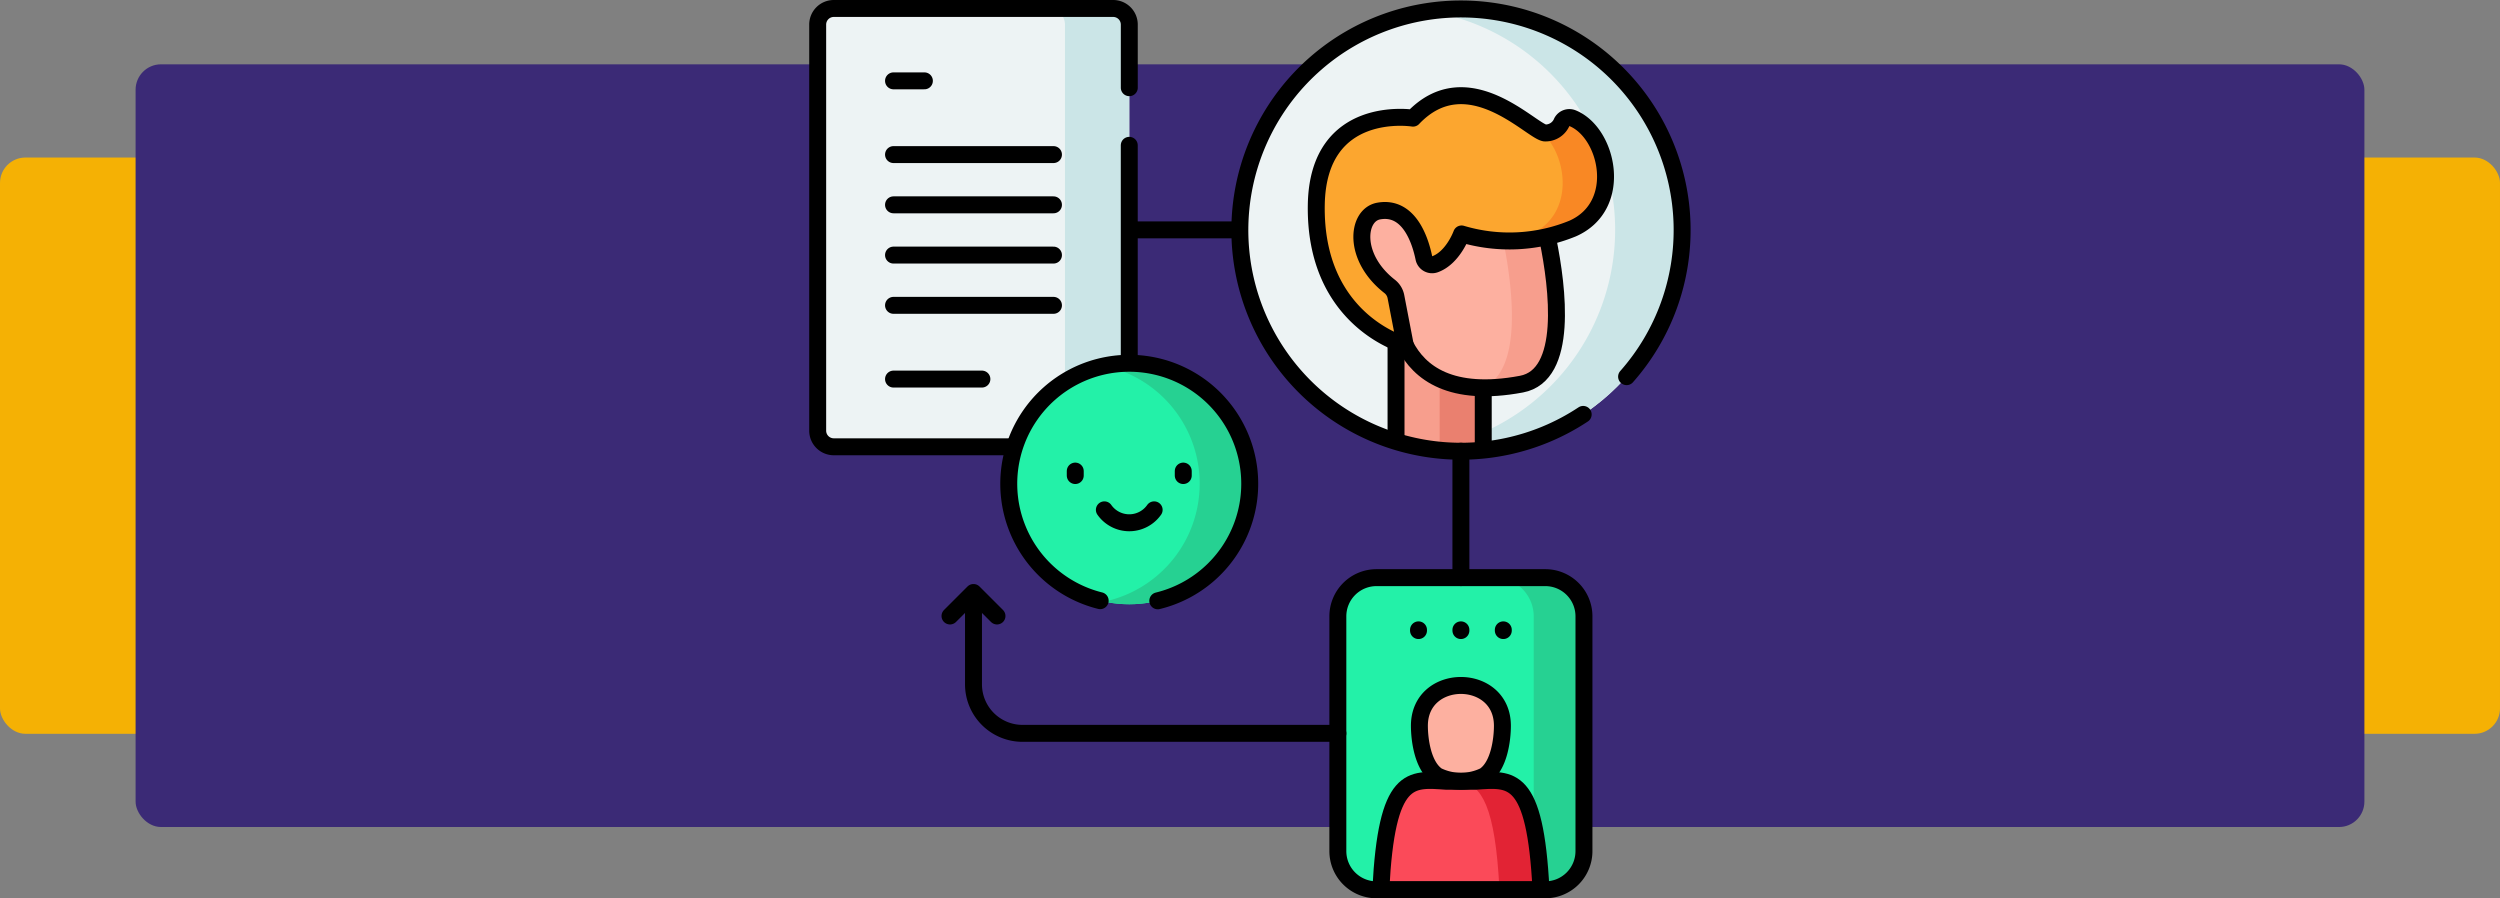 <svg xmlns="http://www.w3.org/2000/svg" width="295" height="106" viewBox="0 0 295 106">
  <rect x="0" y="0" width="295" height="106" fill="#808080" stroke="none"/>
  <g id="Grupo_1211360" data-name="Grupo 1211360" transform="translate(-1125 -1667)">
    <g id="Grupo_1211222" data-name="Grupo 1211222" transform="translate(0 1350.589)">
      <g id="Grupo_1210675" data-name="Grupo 1210675" transform="translate(0 27.756)">
        <rect id="Rectángulo_420844" data-name="Rectángulo 420844" width="295" height="68" rx="3" transform="translate(1125 307.244)" fill="#f5b104"/>
        <rect id="Rectángulo_420843" data-name="Rectángulo 420843" width="263" height="90" rx="3" transform="translate(1141 296.244)" fill="#3b2a76"/>
      </g>
    </g>
    <g id="effective_11628389_1_" data-name="effective_11628389 (1)" transform="translate(1209.256 1660.5)">
      <g id="Grupo_1211379" data-name="Grupo 1211379" transform="translate(12.235 7.5)">
        <g id="Grupo_1211378" data-name="Grupo 1211378" transform="translate(0 0)">
          <g id="Grupo_1211369" data-name="Grupo 1211369">
            <g id="Grupo_1211362" data-name="Grupo 1211362" transform="translate(0 0)">
              <g id="Grupo_1211361" data-name="Grupo 1211361">
                <path id="Trazado_1057084" data-name="Trazado 1057084" d="M47.1,59.217H14.131a1.9,1.9,0,0,1-1.9-1.9V9.4a1.9,1.9,0,0,1,1.9-1.9H47.1A1.9,1.9,0,0,1,49,9.4V57.321A1.9,1.9,0,0,1,47.1,59.217Z" transform="translate(-12.235 -7.5)" fill="#edf3f4"/>
                <path id="Trazado_1057085" data-name="Trazado 1057085" d="M152.077,9.4V57.322a1.9,1.9,0,0,1-1.9,1.9h-7.588a1.9,1.9,0,0,0,1.9-1.9V9.4a1.9,1.9,0,0,0-1.9-1.9h7.588A1.9,1.9,0,0,1,152.077,9.4Z" transform="translate(-115.315 -7.5)" fill="#cbe5e7"/>
              </g>
            </g>
            <g id="Grupo_1211368" data-name="Grupo 1211368" transform="translate(49.774)">
              <circle id="Elipse_12561" data-name="Elipse 12561" cx="26.122" cy="26.122" r="26.122" transform="translate(0 0.001)" fill="#edf3f4"/>
              <path id="Trazado_1057086" data-name="Trazado 1057086" d="M386.08,33.622A26.136,26.136,0,0,1,356,59.444,26.125,26.125,0,0,0,356,7.8,26.136,26.136,0,0,1,386.08,33.622Z" transform="translate(-333.836 -7.5)" fill="#cbe5e7"/>
              <path id="Trazado_1057087" data-name="Trazado 1057087" d="M348.641,179.252v15.976c0,.067,0,.131,0,.2q-1.3.128-2.632.129a26.05,26.05,0,0,1-7.655-1.142V179.252Z" transform="translate(-319.883 -143.312)" fill="#f79e8d"/>
              <path id="Trazado_1057088" data-name="Trazado 1057088" d="M368.065,179.252v15.976c0,.067,0,.131,0,.2q-1.3.128-2.629.129c-.849,0-1.688-.039-2.514-.12,0-.069,0-.138,0-.208V179.252Z" transform="translate(-339.309 -143.312)" fill="#ea806f"/>
              <g id="Grupo_1211367" data-name="Grupo 1211367" transform="translate(9.056 10.29)">
                <g id="Grupo_1211366" data-name="Grupo 1211366">
                  <g id="Grupo_1211365" data-name="Grupo 1211365">
                    <g id="Grupo_1211364" data-name="Grupo 1211364">
                      <g id="Grupo_1211363" data-name="Grupo 1211363">
                        <path id="Trazado_1057089" data-name="Trazado 1057089" d="M333.56,138.776c7.792-1.465,2.176-21.026,2.176-21.026l-16.853-.293a5.18,5.18,0,0,0-5.3,4.875,5.113,5.113,0,0,0,3.64,5.13,1.949,1.949,0,0,1,1.368,1.768C318.791,132.823,320.616,141.209,333.56,138.776Z" transform="translate(-309.351 -104.737)" fill="#fdb0a0"/>
                        <path id="Trazado_1057090" data-name="Trazado 1057090" d="M391.56,139.535a22.992,22.992,0,0,1-4.634.433c6.519-2.563,2.056-19.579,1.514-21.552l5.3.092S399.352,138.069,391.56,139.535Z" transform="translate(-367.35 -105.496)" fill="#f79e8d"/>
                        <path id="Trazado_1057091" data-name="Trazado 1057091" d="M304.788,59.323c6.424-6.763,13.921,1.528,15.557,1.749a2.086,2.086,0,0,0,2.018-1.306,1,1,0,0,1,1.258-.433c4.161,1.693,6.108,10.314.013,13.015a19.692,19.692,0,0,1-13.112.642s-1.012,2.821-3.152,3.581a.988.988,0,0,1-1.294-.739c-.4-1.941-1.689-6.205-5.339-5.544-2.576.467-3.121,5.434,1.284,8.881a2.02,2.02,0,0,1,.749,1.2l1.107,5.753s-10.739-2.82-10.5-16.594C293.589,57.528,304.788,59.323,304.788,59.323Z" transform="translate(-293.376 -56.673)" fill="#fca62f"/>
                        <path id="Trazado_1057092" data-name="Trazado 1057092" d="M411.389,82.112a17.914,17.914,0,0,1-7.035,1.479,16.7,16.7,0,0,0,1.976-.729c5.426-2.4,4.48-9.5,1.272-12.221a1.58,1.58,0,0,0,.5.2,2.089,2.089,0,0,0,2.018-1.306,1,1,0,0,1,1.257-.434C415.537,70.79,417.483,79.412,411.389,82.112Z" transform="translate(-381.131 -66.438)" fill="#f98824"/>
                      </g>
                    </g>
                  </g>
                </g>
              </g>
            </g>
          </g>
          <g id="Grupo_1211375" data-name="Grupo 1211375" transform="translate(61.375 67.161)">
            <g id="Grupo_1211374" data-name="Grupo 1211374">
              <g id="Grupo_1211370" data-name="Grupo 1211370">
                <path id="Trazado_1057093" data-name="Trazado 1057093" d="M330.014,365.292H310.1a4.566,4.566,0,0,1-4.566-4.566V333.019a4.566,4.566,0,0,1,4.566-4.566h19.909a4.566,4.566,0,0,1,4.566,4.566v27.706A4.566,4.566,0,0,1,330.014,365.292Z" transform="translate(-305.538 -328.453)" fill="#23f1a8"/>
                <path id="Trazado_1057094" data-name="Trazado 1057094" d="M404.66,333.021v27.706a4.565,4.565,0,0,1-4.566,4.566h-5.929a4.565,4.565,0,0,0,4.566-4.566V333.021a4.565,4.565,0,0,0-4.566-4.566h5.929A4.565,4.565,0,0,1,404.66,333.021Z" transform="translate(-375.619 -328.455)" fill="#26d192"/>
              </g>
              <g id="Grupo_1211373" data-name="Grupo 1211373" transform="translate(5.072 12.723)">
                <g id="Grupo_1211371" data-name="Grupo 1211371" transform="translate(4.552)">
                  <path id="Trazado_1057095" data-name="Trazado 1057095" d="M351.525,394.012c0,1.577.371,4.741,2.116,5.906a6.351,6.351,0,0,0,5.563,0c1.745-1.166,2.116-4.33,2.116-5.906C361.321,387.669,351.525,387.669,351.525,394.012Z" transform="translate(-351.525 -389.255)" fill="#fdb0a0"/>
                </g>
                <g id="Grupo_1211372" data-name="Grupo 1211372" transform="translate(0 11.206)">
                  <path id="Trazado_1057096" data-name="Trazado 1057096" d="M340.928,442.91h-3.408c-4.225-.281-7.064-.867-7.745,12.806h18.9C347.992,442.043,345.153,442.629,340.928,442.91Z" transform="translate(-329.774 -442.811)" fill="#fb4a59"/>
                  <path id="Trazado_1057097" data-name="Trazado 1057097" d="M384.171,455.713h-4.9c-.5-9.934-2.128-12.34-4.607-12.806h1.76C380.65,442.626,383.491,442.042,384.171,455.713Z" transform="translate(-365.272 -442.808)" fill="#e22334"/>
                </g>
              </g>
            </g>
          </g>
          <g id="Grupo_1211377" data-name="Grupo 1211377" transform="translate(22.542 41.86)">
            <g id="Grupo_1211376" data-name="Grupo 1211376">
              <circle id="Elipse_12562" data-name="Elipse 12562" cx="14.22" cy="14.22" r="14.22" transform="translate(0 0.001)" fill="#23f1a8"/>
              <path id="Trazado_1057098" data-name="Trazado 1057098" d="M190.966,221.763a14.222,14.222,0,0,1-17.175,13.912,14.221,14.221,0,0,0,0-27.821,14.222,14.222,0,0,1,17.175,13.909Z" transform="translate(-162.527 -207.544)" fill="#26d192"/>
            </g>
          </g>
        </g>
      </g>
      <g id="Grupo_1211404" data-name="Grupo 1211404" transform="translate(12.235 7.5)">
        <g id="Grupo_1211403" data-name="Grupo 1211403" transform="translate(0 0)">
          <g id="Grupo_1211390" data-name="Grupo 1211390">
            <g id="Grupo_1211382" data-name="Grupo 1211382">
              <g id="Grupo_1211380" data-name="Grupo 1211380">
                <line id="Línea_2598" data-name="Línea 2598" y1="24.952" transform="translate(36.762 16.148)" fill="none" stroke="#000" stroke-linecap="round" stroke-linejoin="round" stroke-width="2"/>
                <path id="Trazado_1057099" data-name="Trazado 1057099" d="M49,16.847V9.4a1.9,1.9,0,0,0-1.9-1.9H14.131a1.9,1.9,0,0,0-1.9,1.9V57.321a1.9,1.9,0,0,0,1.9,1.9H35.055" transform="translate(-12.235 -7.5)" fill="none" stroke="#000" stroke-linecap="round" stroke-linejoin="round" stroke-width="2"/>
              </g>
              <line id="Línea_2599" data-name="Línea 2599" x2="3.643" transform="translate(8.944 8.54)" fill="none" stroke="#000" stroke-linecap="round" stroke-linejoin="round" stroke-width="2"/>
              <line id="Línea_2600" data-name="Línea 2600" x2="10.429" transform="translate(8.944 43.731)" fill="none" stroke="#000" stroke-linecap="round" stroke-linejoin="round" stroke-width="2"/>
              <g id="Grupo_1211381" data-name="Grupo 1211381" transform="translate(8.944 17.241)">
                <line id="Línea_2601" data-name="Línea 2601" x2="18.875" fill="none" stroke="#000" stroke-linecap="round" stroke-linejoin="round" stroke-width="2"/>
                <line id="Línea_2602" data-name="Línea 2602" x2="18.875" transform="translate(0 5.929)" fill="none" stroke="#000" stroke-linecap="round" stroke-linejoin="round" stroke-width="2"/>
                <line id="Línea_2603" data-name="Línea 2603" x2="18.875" transform="translate(0 11.859)" fill="none" stroke="#000" stroke-linecap="round" stroke-linejoin="round" stroke-width="2"/>
                <line id="Línea_2604" data-name="Línea 2604" x2="18.875" transform="translate(0 17.789)" fill="none" stroke="#000" stroke-linecap="round" stroke-linejoin="round" stroke-width="2"/>
              </g>
            </g>
            <g id="Grupo_1211389" data-name="Grupo 1211389" transform="translate(49.774 0.001)">
              <g id="Grupo_1211388" data-name="Grupo 1211388">
                <g id="Grupo_1211383" data-name="Grupo 1211383" transform="translate(18.467 39.52)">
                  <line id="Línea_2605" data-name="Línea 2605" y2="6.885" transform="translate(10.291 5.509)" fill="none" stroke="#000" stroke-linecap="round" stroke-linejoin="round" stroke-miterlimit="10" stroke-width="2"/>
                  <line id="Línea_2606" data-name="Línea 2606" y1="11.126" fill="none" stroke="#000" stroke-linecap="round" stroke-linejoin="round" stroke-miterlimit="10" stroke-width="2"/>
                </g>
                <path id="Trazado_1057100" data-name="Trazado 1057100" d="M295.771,50.948a26.094,26.094,0,1,0-5.123,4.456" transform="translate(-250.098 -7.504)" fill="none" stroke="#000" stroke-linecap="round" stroke-linejoin="round" stroke-miterlimit="10" stroke-width="2"/>
                <g id="Grupo_1211387" data-name="Grupo 1211387" transform="translate(9.056 10.289)">
                  <g id="Grupo_1211386" data-name="Grupo 1211386">
                    <g id="Grupo_1211385" data-name="Grupo 1211385">
                      <g id="Grupo_1211384" data-name="Grupo 1211384">
                        <path id="Trazado_1057101" data-name="Trazado 1057101" d="M343.57,150.268c1.65,3.235,5.375,6.151,13.706,4.585,5.55-1.043,4.3-11.268,3.118-17.065" transform="translate(-333.067 -120.815)" fill="none" stroke="#000" stroke-linecap="round" stroke-linejoin="round" stroke-miterlimit="10" stroke-width="2"/>
                        <path id="Trazado_1057102" data-name="Trazado 1057102" d="M304.788,59.323c6.424-6.763,13.921,1.528,15.557,1.749a2.086,2.086,0,0,0,2.018-1.306,1,1,0,0,1,1.258-.433c4.161,1.693,6.108,10.314.013,13.015a19.692,19.692,0,0,1-13.112.642s-1.012,2.821-3.152,3.581a.988.988,0,0,1-1.294-.739c-.4-1.941-1.689-6.205-5.339-5.544-2.576.467-3.121,5.434,1.284,8.881a2.02,2.02,0,0,1,.749,1.2l1.107,5.753s-10.739-2.82-10.5-16.594C293.589,57.528,304.788,59.323,304.788,59.323Z" transform="translate(-293.376 -56.673)" fill="none" stroke="#000" stroke-linecap="round" stroke-linejoin="round" stroke-miterlimit="10" stroke-width="2"/>
                      </g>
                    </g>
                  </g>
                </g>
              </g>
            </g>
          </g>
          <g id="Grupo_1211397" data-name="Grupo 1211397" transform="translate(61.375 67.161)">
            <g id="Grupo_1211396" data-name="Grupo 1211396">
              <g id="Grupo_1211391" data-name="Grupo 1211391">
                <path id="Trazado_1057103" data-name="Trazado 1057103" d="M334.581,333.019a4.566,4.566,0,0,0-4.566-4.566H310.105a4.566,4.566,0,0,0-4.566,4.566v27.706a4.566,4.566,0,0,0,4.566,4.566h19.909a4.566,4.566,0,0,0,4.566-4.566Z" transform="translate(-305.539 -328.453)" fill="none" stroke="#000" stroke-linecap="round" stroke-linejoin="round" stroke-miterlimit="10" stroke-width="2"/>
              </g>
              <g id="Grupo_1211394" data-name="Grupo 1211394" transform="translate(5.071 12.723)">
                <g id="Grupo_1211392" data-name="Grupo 1211392" transform="translate(4.552)">
                  <path id="Trazado_1057104" data-name="Trazado 1057104" d="M351.525,394.012c0,1.577.371,4.741,2.116,5.906a6.351,6.351,0,0,0,5.563,0c1.745-1.166,2.116-4.33,2.116-5.906C361.321,387.669,351.525,387.669,351.525,394.012Z" transform="translate(-351.525 -389.255)" fill="none" stroke="#000" stroke-linecap="round" stroke-linejoin="round" stroke-miterlimit="10" stroke-width="2"/>
                </g>
                <g id="Grupo_1211393" data-name="Grupo 1211393" transform="translate(0 11.207)">
                  <path id="Trazado_1057105" data-name="Trazado 1057105" d="M340.928,442.91h-3.408c-4.225-.281-7.064-.867-7.745,12.806h18.9C347.992,442.043,345.153,442.629,340.928,442.91Z" transform="translate(-329.774 -442.811)" fill="none" stroke="#000" stroke-linecap="round" stroke-linejoin="round" stroke-miterlimit="10" stroke-width="2"/>
                </g>
              </g>
              <g id="Grupo_1211395" data-name="Grupo 1211395" transform="translate(9.518 6.161)">
                <line id="Línea_2607" data-name="Línea 2607" y2="0.086" fill="none" stroke="#000" stroke-linecap="round" stroke-linejoin="round" stroke-miterlimit="10" stroke-width="2"/>
                <line id="Línea_2608" data-name="Línea 2608" y2="0.086" transform="translate(5.003)" fill="none" stroke="#000" stroke-linecap="round" stroke-linejoin="round" stroke-miterlimit="10" stroke-width="2"/>
                <line id="Línea_2609" data-name="Línea 2609" y2="0.086" transform="translate(10.006)" fill="none" stroke="#000" stroke-linecap="round" stroke-linejoin="round" stroke-miterlimit="10" stroke-width="2"/>
              </g>
            </g>
          </g>
          <line id="Línea_2610" data-name="Línea 2610" x2="12.14" transform="translate(37.198 26.123)" fill="none" stroke="#000" stroke-linecap="round" stroke-linejoin="round" stroke-miterlimit="10" stroke-width="2"/>
          <line id="Línea_2611" data-name="Línea 2611" y2="14.916" transform="translate(75.896 52.245)" fill="none" stroke="#000" stroke-linecap="round" stroke-linejoin="round" stroke-miterlimit="10" stroke-width="2"/>
          <g id="Grupo_1211402" data-name="Grupo 1211402" transform="translate(22.542 41.861)">
            <g id="Grupo_1211401" data-name="Grupo 1211401">
              <g id="Grupo_1211400" data-name="Grupo 1211400">
                <g id="Grupo_1211399" data-name="Grupo 1211399" transform="translate(7.847 12.726)">
                  <g id="Grupo_1211398" data-name="Grupo 1211398">
                    <line id="Línea_2612" data-name="Línea 2612" y2="0.528" fill="none" stroke="#000" stroke-linecap="round" stroke-linejoin="round" stroke-miterlimit="10" stroke-width="2"/>
                    <line id="Línea_2613" data-name="Línea 2613" y2="0.528" transform="translate(12.744)" fill="none" stroke="#000" stroke-linecap="round" stroke-linejoin="round" stroke-miterlimit="10" stroke-width="2"/>
                  </g>
                  <path id="Trazado_1057106" data-name="Trazado 1057106" d="M173.885,290.225a3.589,3.589,0,0,0,5.872,0" transform="translate(-170.449 -285.65)" fill="none" stroke="#000" stroke-linecap="round" stroke-linejoin="round" stroke-miterlimit="10" stroke-width="2"/>
                </g>
                <path id="Trazado_1057107" data-name="Trazado 1057107" d="M137.548,235.582a14.217,14.217,0,1,0-6.8-.016" transform="translate(-119.962 -207.547)" fill="none" stroke="#000" stroke-linecap="round" stroke-linejoin="round" stroke-miterlimit="10" stroke-width="2"/>
              </g>
            </g>
          </g>
        </g>
        <path id="Trazado_1057108" data-name="Trazado 1057108" d="M143.07,355.483H105.865a5.789,5.789,0,0,1-5.789-5.789V339.4" transform="translate(-81.695 -269.947)" fill="none" stroke="#000" stroke-linecap="round" stroke-linejoin="round" stroke-miterlimit="10" stroke-width="2"/>
        <path id="Trazado_1057109" data-name="Trazado 1057109" d="M86.825,339.6l2.773-2.773,2.773,2.773" transform="translate(-71.217 -267.914)" fill="none" stroke="#000" stroke-linecap="round" stroke-linejoin="round" stroke-miterlimit="10" stroke-width="2"/>
      </g>
    </g>
  </g>
</svg>
